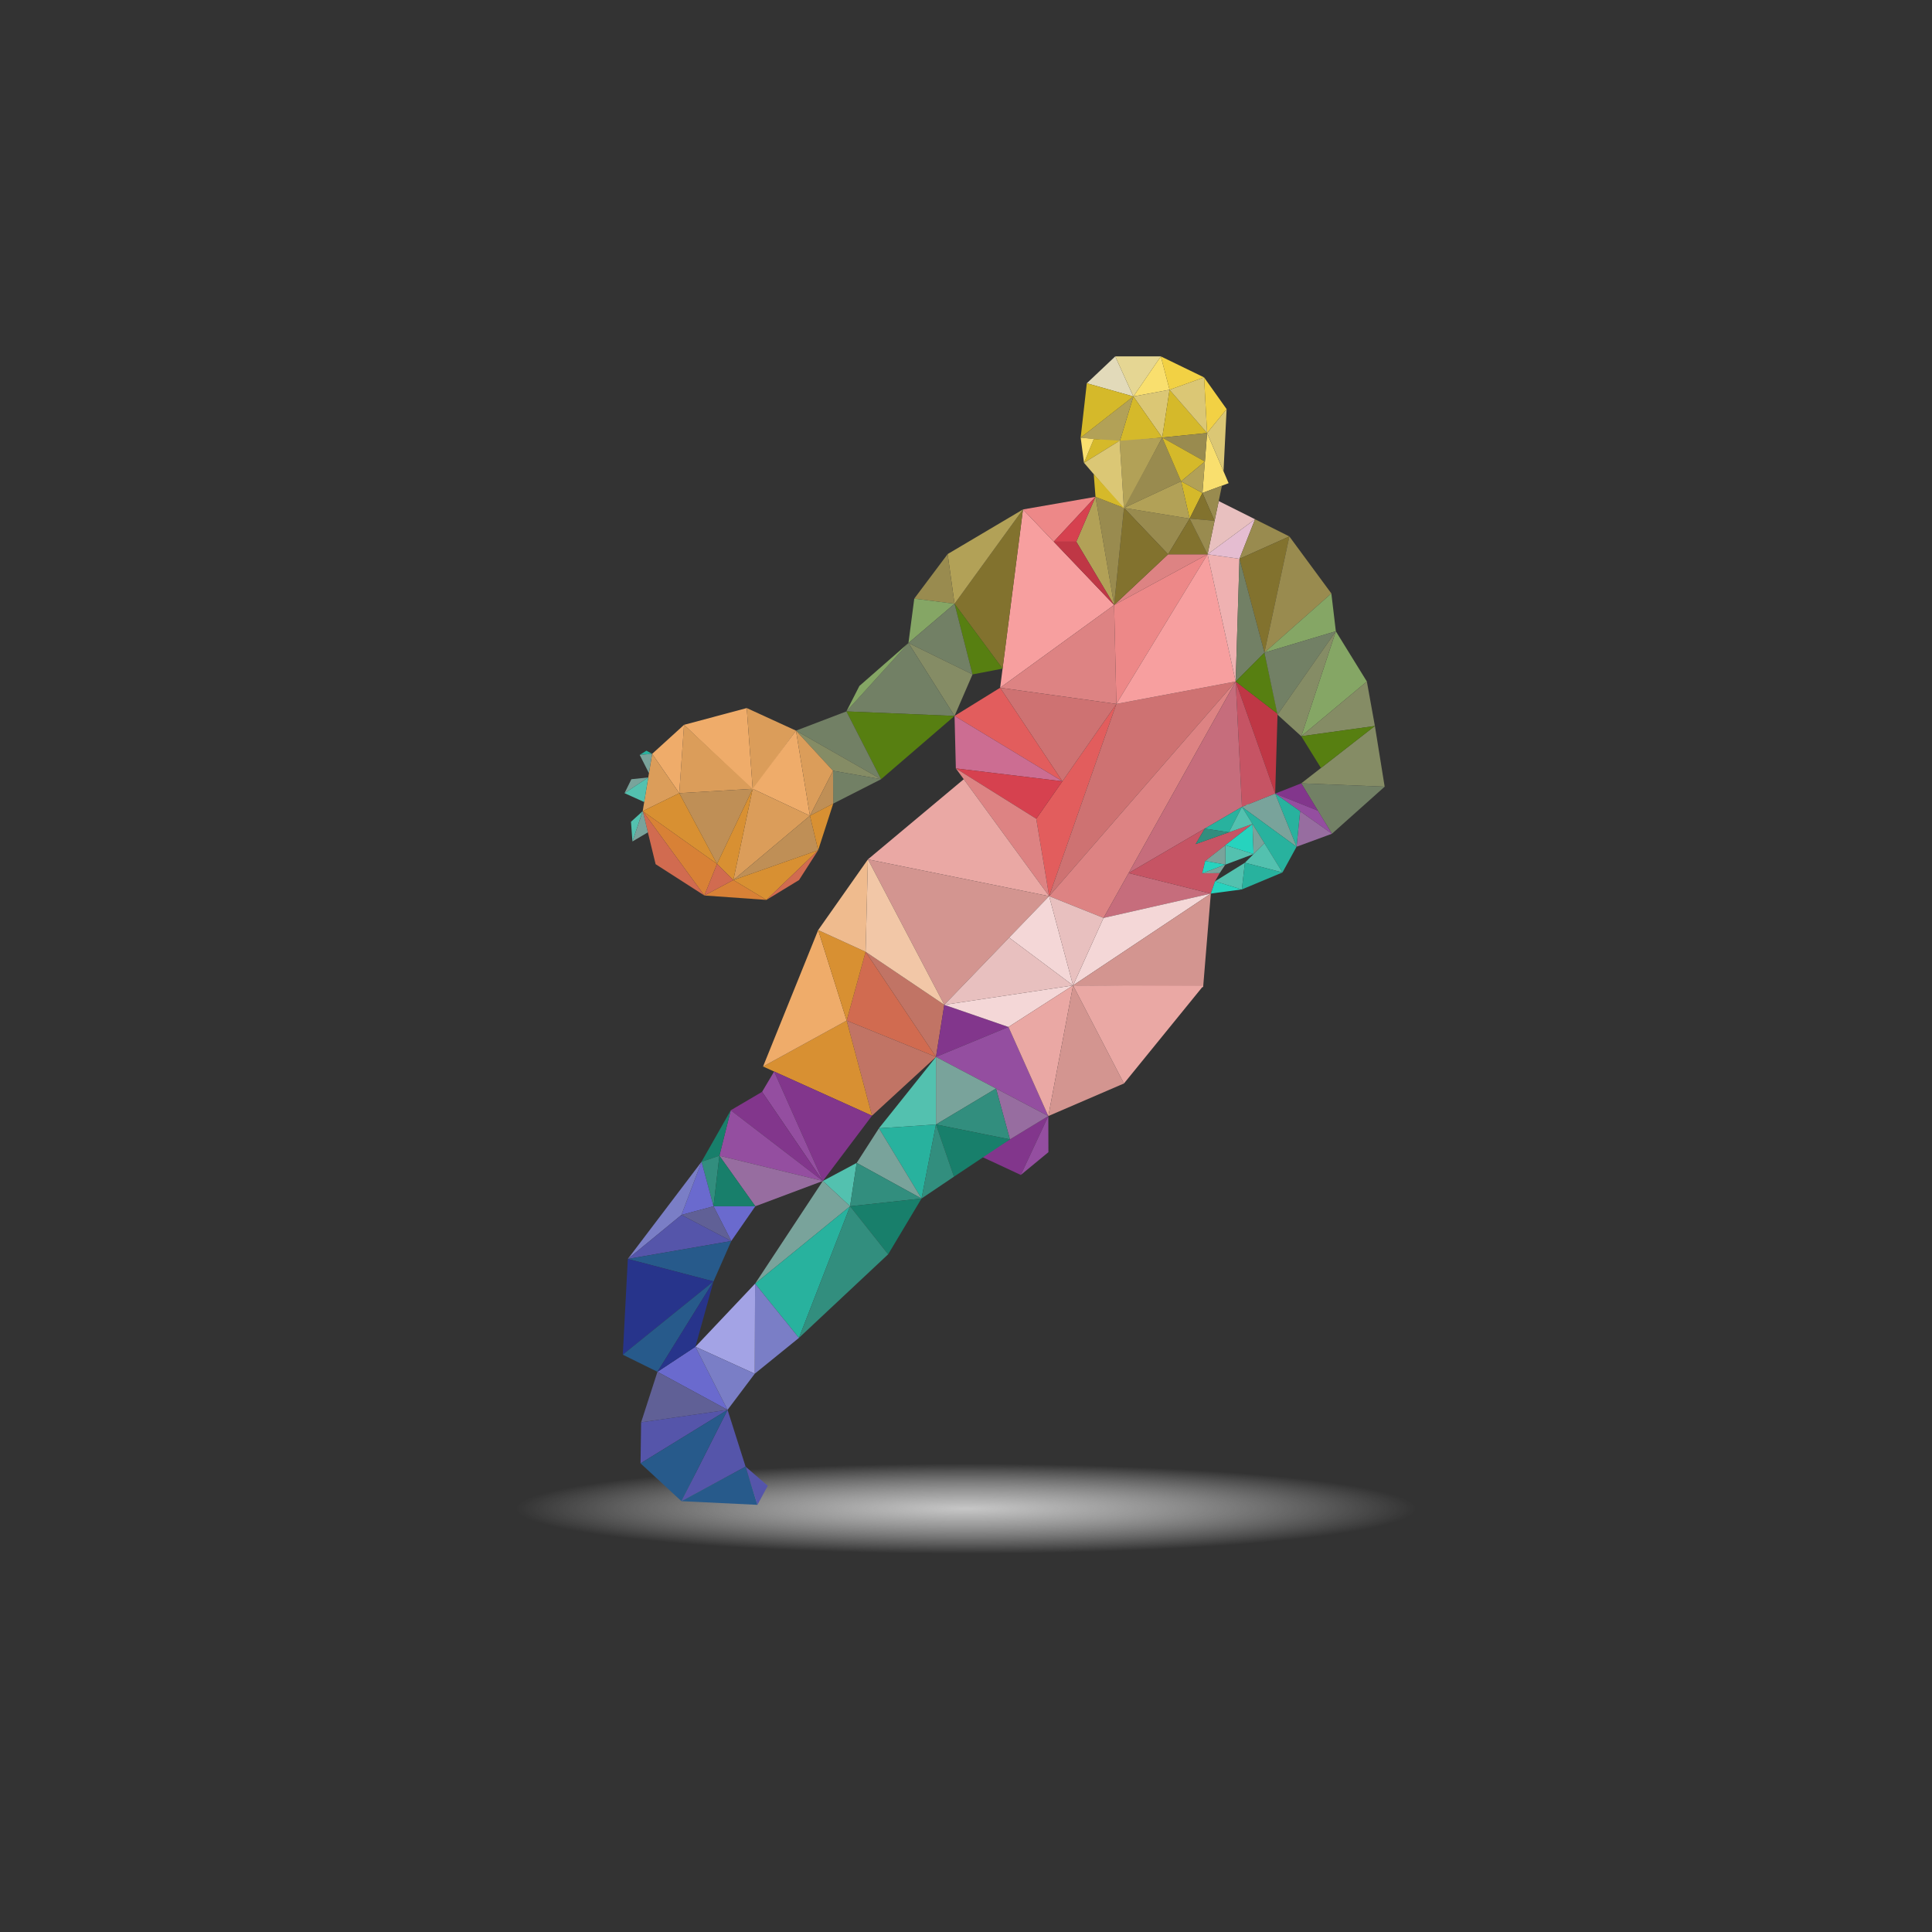 <?xml version="1.0" encoding="utf-8"?>
<!-- Generator: Adobe Illustrator 16.0.0, SVG Export Plug-In . SVG Version: 6.00 Build 0)  -->
<!DOCTYPE svg PUBLIC "-//W3C//DTD SVG 1.1//EN" "http://www.w3.org/Graphics/SVG/1.1/DTD/svg11.dtd">
<svg version="1.1" id="Layer_1" xmlns="http://www.w3.org/2000/svg" xmlns:xlink="http://www.w3.org/1999/xlink" x="0px" y="0px"
	 width="350px" height="350px" viewBox="0 0 350 350" enable-background="new 0 0 350 350" xml:space="preserve">
<rect x="0" y="0" width="350" height="350" fill="#333333" stroke="none"/>
<g>
	
		<radialGradient id="SVGID_1_" cx="175" cy="273.313" r="81.531" gradientTransform="matrix(1 0 0 0.1 0 245.982)" gradientUnits="userSpaceOnUse">
		<stop  offset="0" style="stop-color:#C6C6C6"/>
		<stop  offset="0.288" style="stop-color:#D2D2D2;stop-opacity:0.712"/>
		<stop  offset="0.805" style="stop-color:#F1F1F1;stop-opacity:0.195"/>
		<stop  offset="1" style="stop-color:#FFFFFF;stop-opacity:0"/>
	</radialGradient>
	<circle fill="url(#SVGID_1_)" cx="175" cy="273.314" r="81.531"/>
	<g>
		<path fill="#5CEA87" d="M225.644,145.486v0.138c0,0.355,0.551,0.355,0.551,0v-0.138
			C226.194,145.131,225.644,145.131,225.644,145.486z"/>
		<polygon fill="#F79F9F" points="185.322,92.29 201.832,109.602 181.182,124.594 		"/>
		<polygon fill="#ED8888" points="185.322,92.29 198.461,90.006 190.892,98.13 		"/>
		<polygon fill="#DD8383" points="201.832,109.602 202.243,127.523 181.182,124.594 		"/>
		<polygon fill="#E25D5D" points="202.243,127.523 187.726,148.328 190.062,162.348 		"/>
		<polygon fill="#CE7272" points="202.243,127.523 223.854,123.46 190.062,162.348 		"/>
		<polygon fill="#DD8383" points="223.854,123.46 199.917,166.291 190.062,162.348 		"/>
		<polygon fill="#CE7272" points="202.243,127.523 181.182,124.594 192.464,141.538 		"/>
		<polygon fill="#E25D5D" points="181.182,124.594 172.925,129.699 192.464,141.538 		"/>
		<polygon fill="#CC6D92" points="192.464,141.538 173.162,139.208 172.925,129.699 		"/>
		<polygon fill="#D6414F" points="173.162,139.208 187.726,148.328 192.464,141.538 		"/>
		<polygon fill="#DD8383" points="173.162,139.208 190.062,162.348 187.726,148.328 		"/>
		<polygon fill="#DD8383" points="201.832,109.602 211.616,100.415 218.761,100.415 		"/>
		<polygon fill="#ED8888" points="218.761,100.415 202.243,127.523 201.832,109.602 		"/>
		<polygon fill="#F79F9F" points="218.761,100.415 223.854,123.46 202.243,127.523 		"/>
		<polygon fill="#EFB1B1" points="218.761,100.415 224.542,101.232 223.854,123.46 		"/>
		<polygon fill="#E5BDD1" points="218.761,100.415 227.363,94.068 224.542,101.232 		"/>
		<polygon fill="#E8C0BF" points="218.761,100.415 220.785,90.774 227.363,94.068 		"/>
		<polygon fill="#BF3745" points="223.854,123.46 231.439,129.3 231.012,143.768 		"/>
		<polygon fill="#C65464" points="223.854,123.46 224.992,146.173 231.012,143.768 		"/>
		<polygon fill="#C66D7C" points="224.992,146.173 204.458,158.165 223.854,123.46 		"/>
		<polygon fill="#C66D7C" points="204.458,158.165 219.351,161.881 199.917,166.291 		"/>
		<polygon fill="#C65464" points="218.247,150.112 216.597,152.917 226.892,149.267 218.337,155.972 217.787,158.223 
			220.963,158.165 220.117,159.654 219.351,161.881 204.458,158.165 		"/>
		<polygon fill="#EAA8A4" points="190.062,162.348 174.59,141.163 157.232,155.683 		"/>
		<polygon fill="#D39590" points="157.232,155.683 171.068,182.033 190.062,162.348 		"/>
		<polygon fill="#C17465" points="171.068,182.033 169.561,191.471 156.815,172.427 		"/>
		<polygon fill="#D16B50" points="156.815,172.427 153.38,184.891 169.561,191.471 		"/>
		<polygon fill="#C17465" points="169.561,191.471 157.973,202.119 153.38,184.891 		"/>
		<polygon fill="#82368C" points="171.068,182.033 182.694,186.046 169.561,191.471 		"/>
		<polygon fill="#944EA0" points="169.561,191.471 189.914,202.184 182.694,186.046 		"/>
		<polygon fill="#82368C" points="189.914,202.184 177.813,209.541 184.929,212.854 		"/>
		<polygon fill="#976DA0" points="189.914,202.184 180.439,197.197 182.959,206.412 		"/>
		<polygon fill="#944EA0" points="189.914,202.184 189.929,208.725 184.929,212.854 		"/>
		<polygon fill="#D89032" points="157.973,202.119 138.235,193.21 153.38,184.891 		"/>
		<polygon fill="#82368C" points="140.241,194.115 149.065,213.943 157.973,202.119 		"/>
		<polygon fill="#944EA0" points="140.241,194.115 138.06,197.797 149.065,213.943 		"/>
		<polygon fill="#82368C" points="149.065,213.943 132.383,201.137 138.06,197.797 		"/>
		<polygon fill="#944EA0" points="132.383,201.137 130.327,209.373 149.065,213.943 		"/>
		<polygon fill="#976DA0" points="130.327,209.373 136.837,218.527 149.065,213.943 		"/>
		<polygon fill="#EFAC6A" points="153.38,184.891 148.219,168.492 138.235,193.21 		"/>
		<polygon fill="#D89032" points="153.38,184.891 148.219,168.492 156.815,172.427 		"/>
		<polygon fill="#EFBB8E" points="156.815,172.427 157.232,155.683 148.219,168.492 		"/>
		<polygon fill="#F2C7A7" points="157.232,155.683 171.068,182.033 156.815,172.427 		"/>
		<polygon fill="#F4D7D7" points="190.062,162.348 194.397,178.521 182.813,169.859 		"/>
		<polygon fill="#F4D7D7" points="199.917,166.291 194.397,178.521 219.351,161.881 		"/>
		<polygon fill="#F4D7D7" points="194.397,178.521 182.694,186.046 171.068,182.033 		"/>
		<polygon fill="#E8C0BF" points="194.397,178.521 190.062,162.348 199.917,166.291 		"/>
		<polygon fill="#E8C0BF" points="182.813,169.859 194.397,178.521 171.068,182.033 		"/>
		<polygon fill="#EAA8A4" points="194.397,178.521 189.914,202.184 182.694,186.046 		"/>
		<polygon fill="#D39590" points="194.397,178.521 203.615,196.281 189.914,202.184 		"/>
		<polygon fill="#D39590" points="194.397,178.521 217.961,178.821 219.351,161.881 		"/>
		<polygon fill="#EAA8A4" points="194.397,178.521 203.615,196.281 217.978,178.613 		"/>
		<polygon fill="#E2DABA" points="202.038,64.563 205.322,71.821 196.885,69.432 		"/>
		<polygon fill="#E5D693" points="202.038,64.563 210.296,64.563 205.322,71.821 		"/>
		<polygon fill="#F9DF6E" points="210.296,64.563 211.879,70.606 205.322,71.821 		"/>
		<polygon fill="#DBC775" points="205.322,71.821 210.546,79.263 211.879,70.606 		"/>
		<polygon fill="#D5B92A" points="205.322,71.821 202.833,80.037 210.546,79.263 		"/>
		<polygon fill="#B2A157" points="202.833,79.844 203.619,92.29 210.546,79.263 		"/>
		<polygon fill="#B2A157" points="205.322,71.821 195.773,79.278 202.833,80.037 		"/>
		<polygon fill="#D5B92A" points="202.833,79.844 196.379,83.842 198.143,79.533 		"/>
		<polygon fill="#F9DF6E" points="195.773,79.278 196.379,83.842 198.143,79.533 		"/>
		<polygon fill="#DBC775" points="196.379,83.842 203.619,92.29 202.833,79.844 		"/>
		<polygon fill="#D5B92A" points="196.885,69.432 195.773,79.278 205.322,71.821 		"/>
		<polygon fill="#D5B92A" points="211.879,70.606 218.676,78.443 210.546,79.263 		"/>
		<polygon fill="#F9DF6E" points="218.676,78.443 217.833,89.303 222.577,87.535 		"/>
		<polygon fill="#DBC775" points="218.676,78.443 222.212,74.112 221.651,85.377 		"/>
		<polygon fill="#DBC775" points="211.879,70.606 218.128,68.366 218.676,78.443 		"/>
		<polygon fill="#F2D144" points="210.296,64.563 218.128,68.366 211.879,70.606 		"/>
		<polygon fill="#F2D144" points="218.128,68.366 222.212,74.112 218.676,78.443 		"/>
		<polygon fill="#998B4F" points="210.546,79.263 218.274,83.616 218.676,78.443 		"/>
		<polygon fill="#998B4F" points="210.546,79.263 213.962,87.19 203.619,92.01 		"/>
		<polygon fill="#998B4F" points="203.619,92.01 215.515,93.949 211.616,100.415 		"/>
		<polygon fill="#D5B92A" points="217.833,89.303 213.962,87.19 215.515,93.949 		"/>
		<polygon fill="#D5B92A" points="213.962,87.19 218.274,83.616 210.546,79.263 		"/>
		<polygon fill="#B2A157" points="218.274,83.616 217.833,89.303 213.962,87.19 		"/>
		<polygon fill="#B2A157" points="213.962,87.19 215.515,93.949 203.619,92.01 		"/>
		<polygon fill="#998B4F" points="217.833,89.303 220.035,94.343 221.364,87.987 		"/>
		<polygon fill="#82722E" points="217.833,89.303 215.515,93.949 220.035,94.343 		"/>
		<polygon fill="#82722E" points="203.619,92.01 201.832,109.602 211.616,100.415 		"/>
		<polygon fill="#998B4F" points="198.461,90.006 203.619,92.01 201.832,109.602 		"/>
		<polygon fill="#D5B92A" points="198.461,90.006 198.143,85.899 203.619,92.01 		"/>
		<polygon fill="#B2A157" points="198.461,90.006 194.984,98.13 201.832,109.602 		"/>
		<polygon fill="#D6414F" points="198.461,90.006 194.984,98.13 190.892,98.13 		"/>
		<polygon fill="#BF3745" points="194.984,98.13 201.832,109.602 190.892,98.13 		"/>
		<polygon fill="#82722E" points="215.515,93.949 218.761,100.415 211.616,100.415 		"/>
		<polygon fill="#998B4F" points="215.515,93.949 220.035,94.343 218.761,100.415 		"/>
		<polygon fill="#82722E" points="185.322,92.29 172.925,109.377 181.626,121.126 		"/>
		<polygon fill="#B2A157" points="185.322,92.29 171.676,100.374 172.925,109.377 		"/>
		<polygon fill="#998B4F" points="171.676,100.374 165.629,108.442 172.925,109.377 		"/>
		<polygon fill="#998B4F" points="227.363,94.068 233.581,97.182 224.542,101.232 		"/>
		<polygon fill="#82722E" points="233.581,97.182 229.062,118.232 224.542,101.232 		"/>
		<polygon fill="#728065" points="224.542,101.232 229.062,118.232 223.854,123.46 		"/>
		<polygon fill="#998B4F" points="233.581,97.182 241.188,107.509 229.062,118.232 		"/>
		<polygon fill="#85A665" points="241.188,107.509 242.001,114.358 229.062,118.232 		"/>
		<polygon fill="#577F11" points="229.062,118.232 231.439,129.3 223.854,123.46 		"/>
		<polygon fill="#728065" points="242.001,114.358 231.435,129.475 229.062,118.232 		"/>
		<polygon fill="#85A665" points="242.001,114.358 247.62,123.46 235.737,133.374 		"/>
		<polygon fill="#858C65" points="242.001,114.358 235.737,133.374 231.435,129.475 		"/>
		<polygon fill="#858C65" points="235.737,133.374 249.075,131.519 247.62,123.46 		"/>
		<polygon fill="#858C65" points="249.075,131.519 235.737,141.907 250.846,142.514 		"/>
		<polygon fill="#577F11" points="249.075,131.519 239.306,139.128 235.737,133.374 		"/>
		<polygon fill="#577F11" points="172.925,109.377 176.182,122.178 181.626,121.126 		"/>
		<polygon fill="#85A665" points="172.925,109.377 164.573,116.489 165.629,108.442 		"/>
		<polygon fill="#728065" points="172.925,109.377 176.182,122.178 164.573,116.489 		"/>
		<polygon fill="#858C65" points="164.573,116.489 172.925,129.699 176.182,122.178 		"/>
		<polygon fill="#728065" points="164.573,116.489 153.332,128.877 172.925,129.699 		"/>
		<polygon fill="#85A665" points="164.573,116.489 155.688,124.266 153.332,128.877 		"/>
		<polygon fill="#577F11" points="153.332,128.877 159.618,141.163 172.925,129.699 		"/>
		<polygon fill="#728065" points="159.618,141.163 144.202,132.363 153.332,128.877 		"/>
		<polygon fill="#858C65" points="159.618,141.163 150.91,139.636 144.202,132.363 		"/>
		<polygon fill="#728065" points="159.618,141.163 150.946,145.578 150.91,139.636 		"/>
		<polygon fill="#728065" points="235.737,141.907 241.293,151.042 250.846,142.514 		"/>
		<polygon fill="#82368C" points="235.737,141.907 231.012,143.768 238.755,146.868 		"/>
		<polygon fill="#944EA0" points="238.755,146.868 241.293,151.042 231.012,143.768 		"/>
		<polygon fill="#976DA0" points="235.531,146.966 234.883,153.396 241.293,151.042 		"/>
		<polygon fill="#28B29E" points="235.531,146.966 231.012,143.768 234.883,153.396 		"/>
		<polygon fill="#79A39B" points="231.012,143.768 224.992,146.173 234.883,153.396 		"/>
		<polygon fill="#28B29E" points="224.992,146.173 232.333,158.053 234.883,153.396 		"/>
		<polygon fill="#28B29E" points="224.992,146.173 222.63,150.778 218.247,150.112 		"/>
		<polygon fill="#53C1AF" points="224.992,146.173 226.903,149.267 222.63,150.778 		"/>
		<polygon fill="#53C1AF" points="232.333,158.053 225.526,156.29 229.062,152.758 		"/>
		<polygon fill="#53C1AF" points="225.526,156.29 224.971,161.13 220.117,159.654 		"/>
		<polygon fill="#26D3BE" points="220.117,159.654 219.351,161.881 224.971,161.13 		"/>
		<polygon fill="#26D3BE" points="226.903,149.267 227.099,154.719 221.985,153.112 		"/>
		<polygon fill="#53C1AF" points="221.985,153.112 221.985,156.635 227.099,154.719 		"/>
		<polygon fill="#79A39B" points="221.985,153.112 218.337,155.972 221.985,156.635 		"/>
		<polygon fill="#26D3BE" points="221.985,156.635 217.787,158.223 218.337,155.972 		"/>
		<polygon fill="#79A39B" points="221.985,156.635 220.963,158.165 217.787,158.223 		"/>
		<polygon fill="#79A39B" points="226.903,149.267 229.062,152.758 227.099,154.719 		"/>
		<polygon fill="#328E7E" points="222.63,150.778 216.597,152.917 218.247,150.112 		"/>
		<polygon fill="#28B29E" points="225.526,156.29 224.971,161.13 232.333,158.053 		"/>
		<polygon fill="#EFAC6A" points="123.922,131.309 136.373,143.125 135.281,128.271 		"/>
		<polygon fill="#DB9D5A" points="135.281,128.271 144.202,132.363 136.373,143.125 		"/>
		<polygon fill="#DB9D5A" points="123.922,131.309 123.057,143.688 136.357,142.904 		"/>
		<polygon fill="#EFAC6A" points="144.202,132.363 146.725,147.779 136.357,142.904 		"/>
		<polygon fill="#DB9D5A" points="136.357,142.904 132.855,159.428 146.725,147.779 		"/>
		<polygon fill="#DB9D5A" points="144.202,132.363 150.91,139.636 146.725,147.779 		"/>
		<polygon fill="#EFAC6A" points="123.922,131.309 118.143,136.567 123.057,143.688 		"/>
		<polygon fill="#DB9D5A" points="123.057,143.688 116.432,146.943 118.143,136.567 		"/>
		<polygon fill="#BF8F56" points="123.057,143.688 129.895,156.503 136.357,142.904 		"/>
		<polygon fill="#BF8F56" points="146.725,147.779 148.219,154.02 132.855,159.428 		"/>
		<polygon fill="#BF8F56" points="146.725,147.779 150.946,145.578 150.91,139.636 		"/>
		<polygon fill="#D89032" points="116.432,146.943 129.895,156.503 123.057,143.688 		"/>
		<polygon fill="#D89032" points="136.357,142.904 132.855,159.428 129.895,156.503 		"/>
		<polygon fill="#D89032" points="132.855,159.428 138.845,163.024 148.219,154.02 		"/>
		<polygon fill="#D89032" points="150.946,145.578 148.219,154.02 146.725,147.779 		"/>
		<polygon fill="#D88136" points="129.895,156.503 127.601,162.228 116.432,146.943 		"/>
		<polygon fill="#D88136" points="132.855,159.428 138.845,163.024 127.601,162.228 		"/>
		<polygon fill="#D16B50" points="116.432,146.943 118.771,156.555 127.601,162.228 		"/>
		<polygon fill="#D16B50" points="127.601,162.228 129.895,156.503 132.855,159.428 		"/>
		<polygon fill="#D16B50" points="148.219,154.02 144.753,159.428 138.845,163.024 		"/>
		<polygon fill="#28B29E" points="118.143,136.567 117.101,135.988 115.892,136.763 		"/>
		<polygon fill="#79A39B" points="115.892,136.763 117.564,140.071 118.143,136.567 		"/>
		<polygon fill="#79A39B" points="117.438,140.842 114.378,141.163 113.14,143.688 		"/>
		<polygon fill="#53C1AF" points="117.438,140.842 116.703,145.3 113.14,143.688 		"/>
		<polygon fill="#53C1AF" points="116.432,146.943 114.311,148.872 114.571,152.441 		"/>
		<polygon fill="#79A39B" points="116.445,146.933 117.367,150.787 114.571,152.441 		"/>
		<polygon fill="#53C1AF" points="169.561,191.471 169.561,203.711 159.229,204.398 		"/>
		<polygon fill="#79A39B" points="169.561,191.471 180.439,197.197 169.561,203.711 		"/>
		<polygon fill="#28B29E" points="159.229,204.398 166.941,217.123 169.561,203.711 		"/>
		<polygon fill="#79A39B" points="159.229,204.398 155.197,210.668 166.941,217.123 		"/>
		<polygon fill="#53C1AF" points="155.197,210.668 153.997,218.527 149.065,213.943 		"/>
		<polygon fill="#79A39B" points="149.065,213.943 136.792,232.547 153.997,218.527 		"/>
		<polygon fill="#328E7E" points="169.561,203.711 182.959,206.412 180.439,197.197 		"/>
		<polygon fill="#187F6B" points="169.561,203.711 172.817,213.168 182.959,206.412 		"/>
		<polygon fill="#328E7E" points="169.561,203.711 172.817,213.168 166.941,217.123 		"/>
		<polygon fill="#328E7E" points="155.197,210.668 166.941,217.123 153.997,218.527 		"/>
		<polygon fill="#187F6B" points="153.997,218.527 160.897,227.229 166.941,217.123 		"/>
		<polygon fill="#28B29E" points="153.997,218.527 144.732,242.375 136.792,232.547 		"/>
		<polygon fill="#328E7E" points="153.997,218.527 144.732,242.375 160.897,227.229 		"/>
		<polygon fill="#7A7EC6" points="136.792,232.547 136.731,248.861 144.732,242.375 		"/>
		<polygon fill="#A3A3E5" points="136.792,232.547 125.986,243.973 136.731,248.861 		"/>
		<polygon fill="#6A6ACE" points="125.986,243.973 119.104,248.516 131.805,255.406 		"/>
		<polygon fill="#606096" points="131.805,255.406 116.145,257.668 119.104,248.516 		"/>
		<polygon fill="#5555AA" points="116.145,257.668 116.038,265.1 131.805,255.406 		"/>
		<polygon fill="#5555AA" points="131.805,255.406 135.071,265.697 123.45,271.951 		"/>
		<polygon fill="#275A8B" points="131.805,255.406 123.45,271.951 116.038,265.1 		"/>
		<polygon fill="#275A8B" points="135.071,265.697 137.217,272.615 123.45,271.951 		"/>
		<polygon fill="#5555AA" points="135.071,265.697 139.087,269.156 137.217,272.615 		"/>
		<polygon fill="#187F6B" points="132.383,201.137 127.088,210.467 130.327,209.373 		"/>
		<polygon fill="#328E7E" points="130.327,209.373 129.261,218.527 127.088,210.467 		"/>
		<polygon fill="#187F6B" points="130.327,209.373 136.837,218.527 129.261,218.527 		"/>
		<polygon fill="#6A6ACE" points="129.261,218.527 132.479,224.822 136.837,218.527 		"/>
		<polygon fill="#6A6ACE" points="129.261,218.527 123.45,220.092 127.088,210.467 		"/>
		<polygon fill="#7A7EC6" points="123.45,220.092 113.735,228.07 127.088,210.467 		"/>
		<polygon fill="#606096" points="123.45,220.092 132.479,224.822 129.261,218.527 		"/>
		<polygon fill="#5555AA" points="123.45,220.092 132.479,224.822 113.735,228.07 		"/>
		<polygon fill="#275A8B" points="113.735,228.07 129.261,232.135 132.479,224.822 		"/>
		<polygon fill="#27348B" points="113.735,228.07 112.825,245.416 129.261,232.135 		"/>
		<polygon fill="#275A8B" points="119.104,248.516 112.825,245.416 129.261,232.135 		"/>
		<polygon fill="#27348B" points="129.261,232.135 125.986,243.973 119.104,248.516 		"/>
		<polygon fill="#7A7EC6" points="136.731,248.861 131.805,255.406 125.986,243.973 		"/>
	</g>
</g>
</svg>
